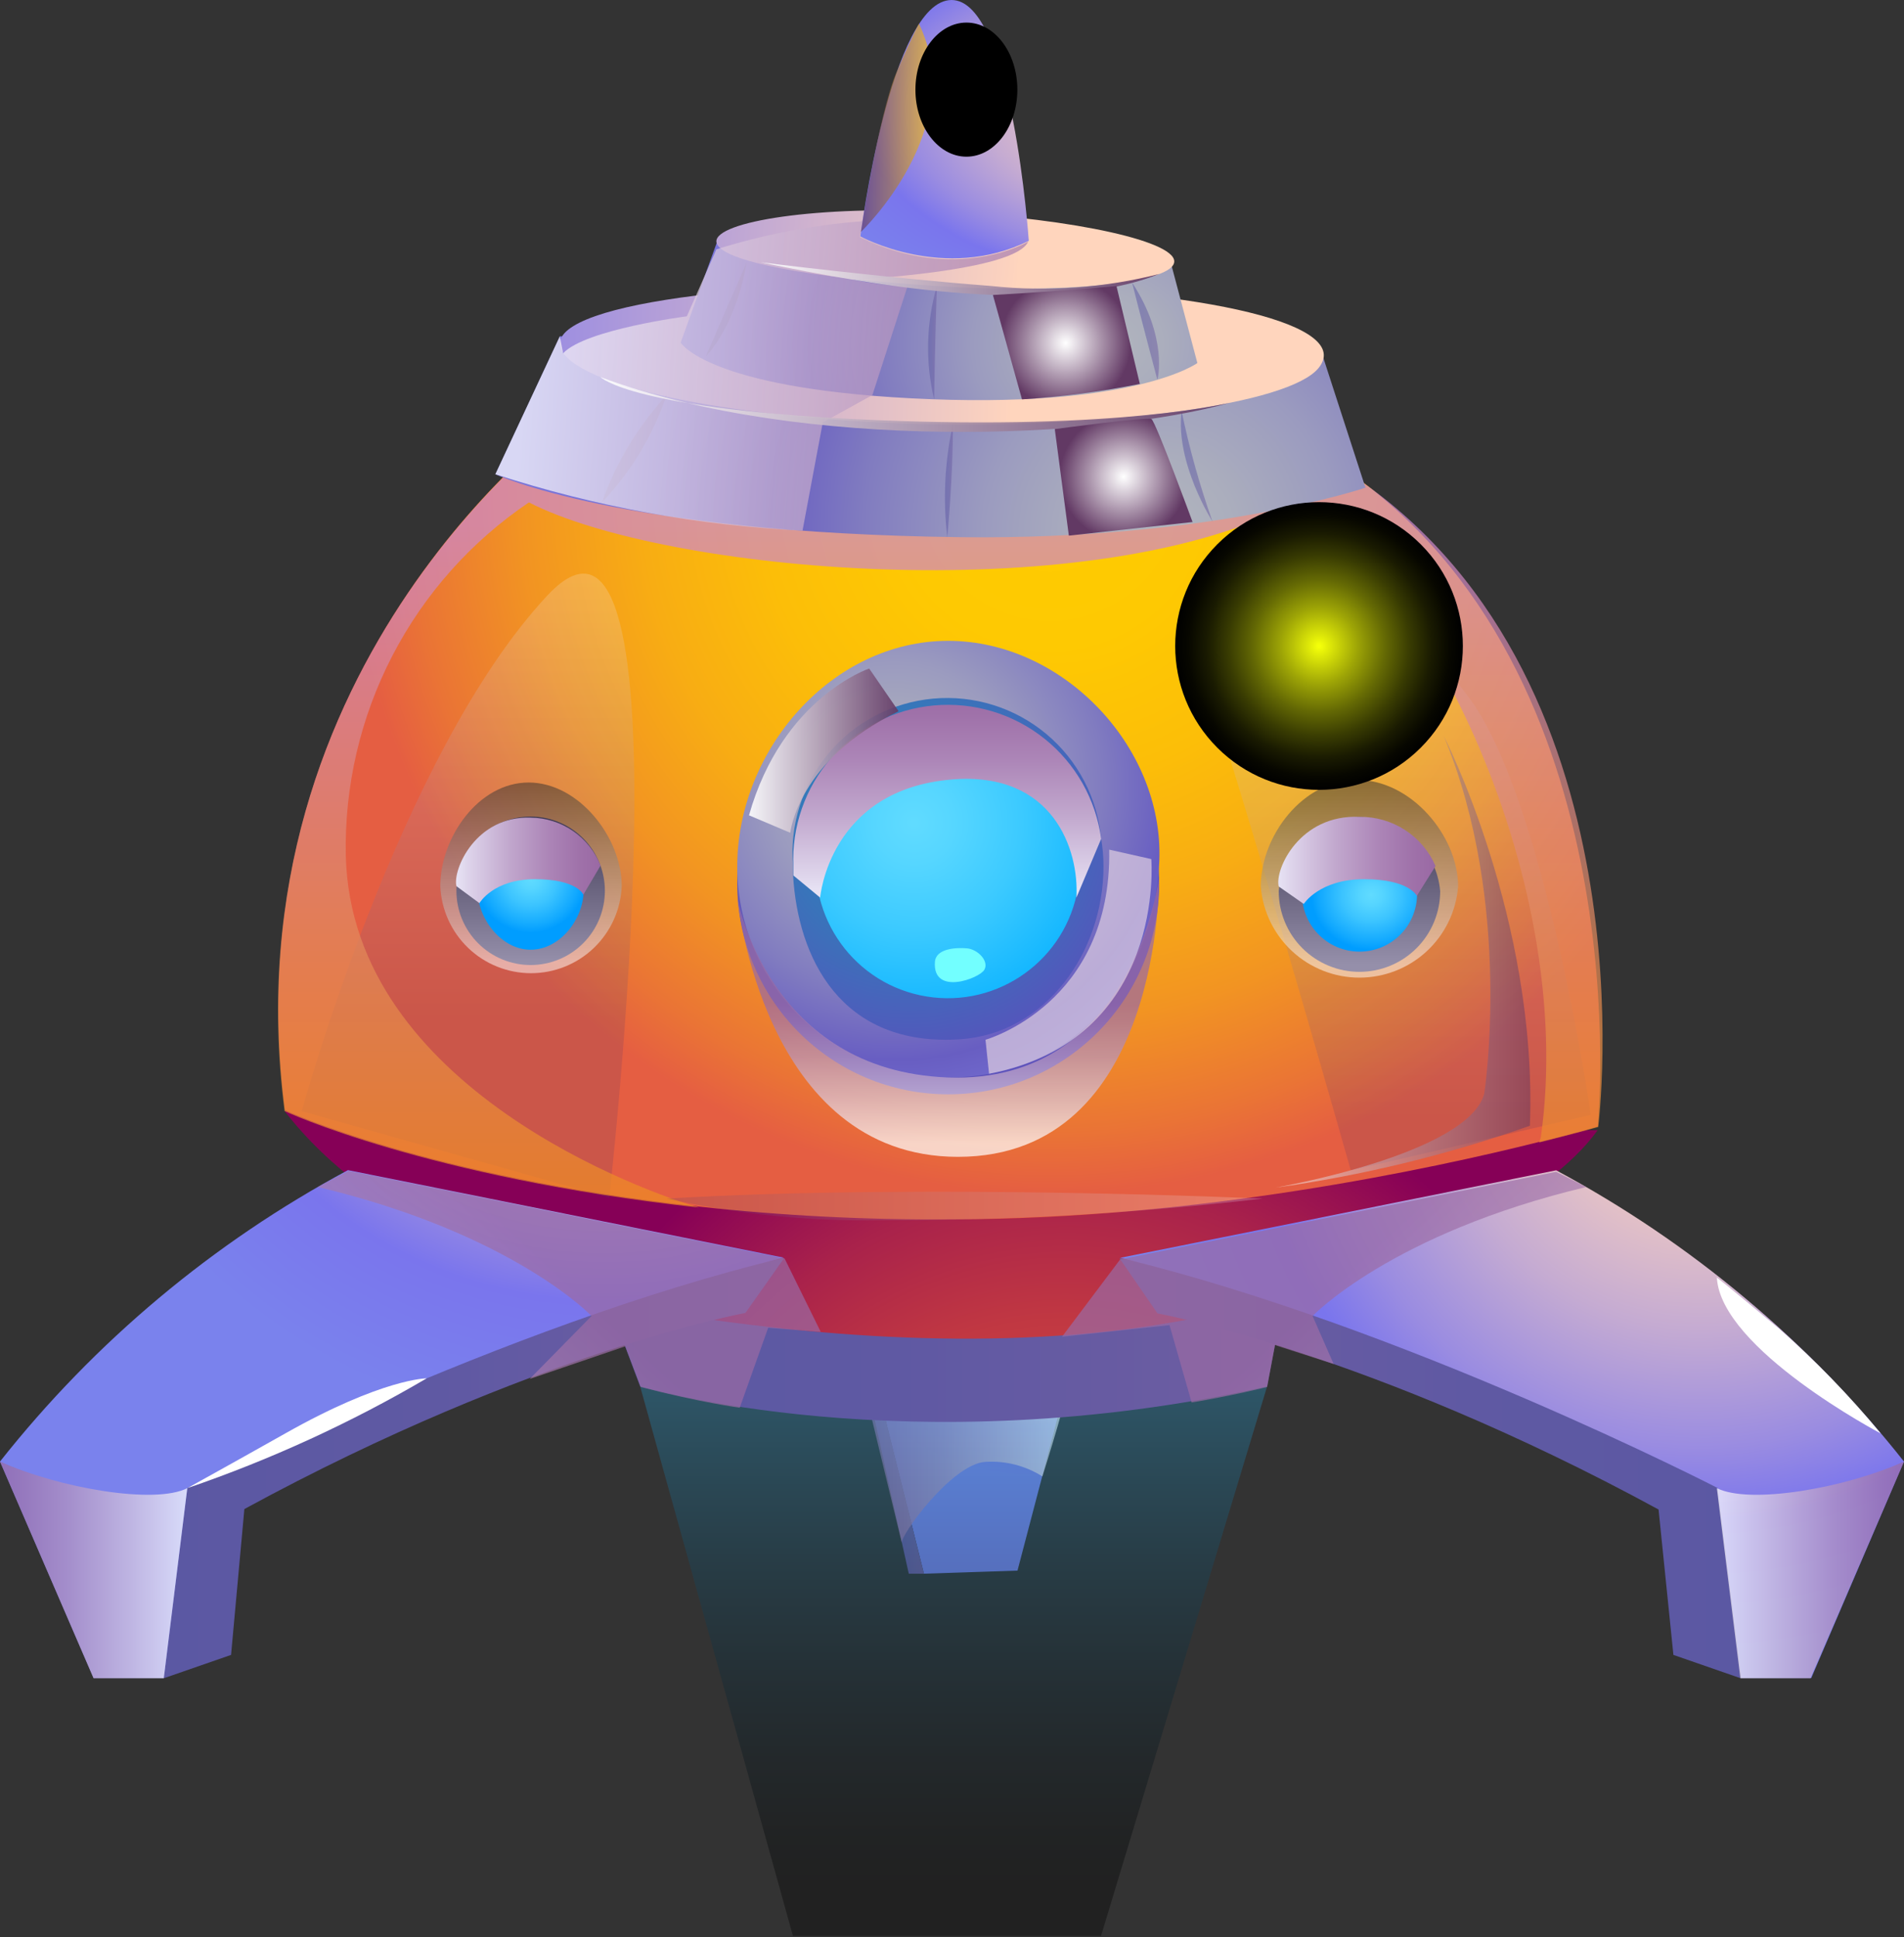 <svg width="697" height="709" viewBox="0 0 697 709" fill="none" xmlns="http://www.w3.org/2000/svg">
<rect x="0" y="0" width="697" height="709" fill="#333333" stroke="none"/>
<path fill-rule="evenodd" clip-rule="evenodd" d="M338.223 576.011L372.476 574.879L390.933 504.505H320.39L338.223 576.011Z" fill="url(#paint0_radial_296_35671)"/>
<path fill-rule="evenodd" clip-rule="evenodd" d="M332.676 576.011H338.224L320.391 504.505H316.824L332.676 576.011Z" fill="url(#paint1_linear_296_35671)"/>
<path style="mix-blend-mode:multiply" opacity="0.71" fill-rule="evenodd" clip-rule="evenodd" d="M330.128 564.689C329.562 562.028 348.415 535.871 360.701 535.078C368.052 534.609 375.362 536.472 381.592 540.4C381.592 540.4 393.368 503.26 390.934 504.619C388.499 505.978 316.824 509.715 316.824 509.715L330.128 564.689Z" fill="url(#paint2_linear_296_35671)"/>
<path style="mix-blend-mode:screen" opacity="0.35" fill-rule="evenodd" clip-rule="evenodd" d="M234.335 507.45L290.272 708.607H403.051L463.857 507.45H234.335Z" fill="url(#paint3_linear_296_35671)"/>
<path fill-rule="evenodd" clip-rule="evenodd" d="M217.974 463.969L234.336 507.45C234.336 507.45 332.734 536.721 463.857 507.45L470.255 473.481L217.974 463.969Z" fill="url(#paint4_linear_296_35671)"/>
<path style="mix-blend-mode:multiply" opacity="0.71" fill-rule="evenodd" clip-rule="evenodd" d="M230.651 479.764C304.591 461.986 461.871 461.307 463.229 476.254L469.967 442.737C469.967 442.737 215.194 442.057 216.667 442.737C218.139 443.416 230.651 479.764 230.651 479.764Z" fill="url(#paint5_linear_296_35671)"/>
<path fill-rule="evenodd" clip-rule="evenodd" d="M104.175 406.674C135.824 447.72 197.875 474.613 263.266 483.445C328.658 492.277 397.729 493.919 460.29 477.274C517.868 461.988 565.936 439.907 584.845 413.694L104.175 406.674Z" fill="url(#paint6_radial_296_35671)"/>
<path fill-rule="evenodd" clip-rule="evenodd" d="M584.898 412.336C584.898 412.336 577.085 414.714 563.327 417.997C524.489 427.735 438.319 446.305 348.186 446.305C317.417 446.553 286.66 445.003 256.072 441.663C156.088 430.623 104.341 406.335 104.341 406.335C83.053 241.072 210.383 151.562 210.383 151.562L458.191 158.583L476.761 159.149C482.027 163.055 486.443 167.811 491.764 171.378C601.543 246.111 584.898 412.336 584.898 412.336Z" fill="url(#paint7_radial_296_35671)"/>
<path style="mix-blend-mode:screen" opacity="0.2" fill-rule="evenodd" clip-rule="evenodd" d="M537.459 254.942C466.576 161.016 425.19 198.892 444.27 258.565C463.349 318.239 494.488 428.414 494.488 428.414L582.356 408.088C582.356 408.088 565.711 292.365 537.459 254.942Z" fill="url(#paint8_linear_296_35671)"/>
<path style="mix-blend-mode:screen" opacity="0.2" fill-rule="evenodd" clip-rule="evenodd" d="M110.456 406.73L223.009 438.435C223.009 438.435 254.77 159.714 200.362 217.972C145.954 276.23 110.456 406.73 110.456 406.73Z" fill="url(#paint9_linear_296_35671)"/>
<path style="mix-blend-mode:multiply" opacity="0.71" fill-rule="evenodd" clip-rule="evenodd" d="M491.594 171.715C485.932 168.318 481.856 163.393 476.591 159.486L210.212 151.9C210.212 151.9 82.883 241.409 104.17 406.672C104.17 406.672 155.917 430.96 255.901 442C237.218 436.622 128.685 398.406 126.59 313.312C126.049 287.854 131.901 262.667 143.612 240.056C155.323 217.446 172.518 198.134 193.624 183.888C243.729 209.591 395.46 222.953 471.042 185.529C516.731 200.476 577.877 318.747 564.062 416.183L563.496 418.165C577.254 414.711 585.067 412.503 585.067 412.503C585.067 412.503 606.525 244.693 491.594 171.715Z" fill="url(#paint10_linear_296_35671)"/>
<path fill-rule="evenodd" clip-rule="evenodd" d="M204.948 123.085L181.339 173.586C181.339 173.586 226.632 195.1 351.81 196.629C443.075 197.705 499.861 178.512 499.861 178.512L483.838 129.143L204.948 123.085Z" fill="url(#paint11_radial_296_35671)"/>
<path fill-rule="evenodd" clip-rule="evenodd" d="M482.651 134.747C471.724 148.052 406.956 156.374 342.583 155.299C277.305 154.166 216.499 143.353 206.252 129.312C194.136 112.667 268.246 102.136 356.85 104.174C443.756 106.099 495.56 119.121 482.651 134.747Z" fill="url(#paint12_linear_296_35671)"/>
<path fill-rule="evenodd" clip-rule="evenodd" d="M249.167 125.406C249.167 125.406 258.791 141.881 333.411 145.788C415.052 150.034 438.321 132.879 438.321 132.879L428.696 96.532L263.207 86.567L249.167 125.406Z" fill="url(#paint13_radial_296_35671)"/>
<path fill-rule="evenodd" clip-rule="evenodd" d="M429.773 96.304C427.679 103.778 388.5 107.628 343.094 104.683C298.707 101.966 262.586 95.738 262.246 88.435C261.907 81.131 299.217 75.017 346.038 77.564C393.992 80.112 431.925 88.661 429.773 96.304Z" fill="url(#paint14_linear_296_35671)"/>
<path fill-rule="evenodd" clip-rule="evenodd" d="M314.953 86.509C314.953 86.509 345.752 103.494 376.608 88.151C376.608 88.151 370.607 -0.113 348.3 0C325.993 0.113 314.953 86.509 314.953 86.509Z" fill="url(#paint15_radial_296_35671)"/>
<path fill-rule="evenodd" clip-rule="evenodd" d="M527.209 326.166C527.209 334.004 524.096 341.521 518.553 347.063C513.011 352.606 505.494 355.719 497.656 355.719C489.818 355.719 482.301 352.606 476.758 347.063C471.216 341.521 468.102 334.004 468.102 326.166C468.75 318.774 472.144 311.894 477.615 306.881C483.085 301.869 490.236 299.089 497.656 299.089C505.076 299.089 512.226 301.869 517.697 306.881C523.168 311.894 526.562 318.774 527.209 326.166Z" fill="#2B1F54"/>
<path style="mix-blend-mode:screen" opacity="0.5" fill-rule="evenodd" clip-rule="evenodd" d="M533.776 324.467C533.056 333.553 528.938 342.034 522.244 348.219C515.549 354.404 506.769 357.839 497.655 357.839C488.54 357.839 479.761 354.404 473.066 348.219C466.371 342.034 462.254 333.553 461.534 324.467C461.534 306.123 476.763 285.458 496.749 285.458C516.734 285.458 533.776 306.123 533.776 324.467Z" fill="url(#paint16_linear_296_35671)"/>
<path fill-rule="evenodd" clip-rule="evenodd" d="M518.717 326.165C518.865 329.019 518.431 331.873 517.441 334.554C516.451 337.235 514.926 339.686 512.958 341.758C510.99 343.831 508.621 345.481 505.996 346.609C503.37 347.736 500.542 348.318 497.684 348.318C494.827 348.318 491.999 347.736 489.373 346.609C486.747 345.481 484.378 343.831 482.411 341.758C480.443 339.686 478.918 337.235 477.928 334.554C476.937 331.873 476.503 329.019 476.651 326.165C477.124 320.913 479.544 316.028 483.436 312.47C487.329 308.912 492.411 306.939 497.684 306.939C502.958 306.939 508.04 308.912 511.932 312.47C515.824 316.028 518.245 320.913 518.717 326.165Z" fill="url(#paint17_radial_296_35671)"/>
<path style="mix-blend-mode:multiply" fill-rule="evenodd" clip-rule="evenodd" d="M468.1 324.467L477.272 330.865C477.272 330.865 482.933 321.806 499.409 321.806C515.884 321.806 518.658 327.921 518.658 327.921L525.509 316.994C523.162 311.578 519.264 306.978 514.307 303.774C509.35 300.57 503.555 298.906 497.654 298.99C475.8 298.027 466.571 318.183 468.1 324.467Z" fill="url(#paint18_linear_296_35671)"/>
<path fill-rule="evenodd" clip-rule="evenodd" d="M221.428 326.052C221.428 333.259 218.565 340.171 213.468 345.268C208.372 350.364 201.46 353.227 194.252 353.227C187.045 353.227 180.133 350.364 175.036 345.268C169.94 340.171 167.077 333.259 167.077 326.052C167.077 318.844 169.94 311.932 175.036 306.836C180.133 301.739 187.045 298.876 194.252 298.876C201.46 298.876 208.372 301.739 213.468 306.836C218.565 311.932 221.428 318.844 221.428 326.052Z" fill="#2B1F54"/>
<path style="mix-blend-mode:screen" opacity="0.5" fill-rule="evenodd" clip-rule="evenodd" d="M227.594 324.353C227.24 332.922 223.586 341.023 217.398 346.961C211.209 352.899 202.965 356.215 194.388 356.215C185.812 356.215 177.567 352.899 171.378 346.961C165.19 341.023 161.537 332.922 161.183 324.353C161.183 306.519 175.167 286.42 193.511 286.42C211.854 286.42 227.594 306.519 227.594 324.353Z" fill="url(#paint19_linear_296_35671)"/>
<path fill-rule="evenodd" clip-rule="evenodd" d="M213.614 326.051C213.614 336.469 204.951 347.622 194.251 347.622C183.55 347.622 174.888 336.299 174.888 326.051C174.888 320.916 176.928 315.991 180.559 312.36C184.191 308.729 189.115 306.689 194.251 306.689C199.386 306.689 204.311 308.729 207.942 312.36C211.574 315.991 213.614 320.916 213.614 326.051Z" fill="url(#paint20_radial_296_35671)"/>
<path style="mix-blend-mode:multiply" fill-rule="evenodd" clip-rule="evenodd" d="M167.075 324.354L175.511 330.581C175.511 330.581 180.494 321.806 195.893 321.806C211.293 321.806 213.557 327.468 213.557 327.468L219.842 316.824C217.804 311.686 214.282 307.272 209.723 304.145C205.165 301.019 199.778 299.323 194.251 299.273C174.152 298.593 165.66 318.239 167.075 324.354Z" fill="url(#paint21_linear_296_35671)"/>
<path d="M347.11 400.558C389.759 400.558 424.334 365.984 424.334 323.334C424.334 280.684 389.759 246.11 347.11 246.11C304.46 246.11 269.885 280.684 269.885 323.334C269.885 365.984 304.46 400.558 347.11 400.558Z" fill="url(#paint22_radial_296_35671)"/>
<path fill-rule="evenodd" clip-rule="evenodd" d="M424.277 317.164C421.107 363.08 389.742 394.388 347.11 394.388C326.628 394.388 306.986 386.252 292.504 371.77C278.022 357.287 269.885 337.645 269.885 317.164C269.885 274.532 304.478 234.561 347.11 234.561C389.742 234.561 427.278 274.645 424.277 317.164Z" fill="url(#paint23_radial_296_35671)"/>
<path fill-rule="evenodd" clip-rule="evenodd" d="M403.956 317.164C403.956 348.529 382.838 378.309 351.473 380.404C307.595 383.291 292.083 350.34 290.327 320.447C290.327 319.371 290.327 318.296 290.327 317.164C288.984 302.208 293.636 287.331 303.261 275.806C312.885 264.281 326.694 257.051 341.65 255.707C356.605 254.363 371.482 259.015 383.008 268.64C394.533 278.265 401.763 292.074 403.107 307.029C403.677 310.377 403.962 313.767 403.956 317.164Z" fill="url(#paint24_radial_296_35671)"/>
<path d="M394.631 324.833C398.913 298.507 381.044 273.694 354.718 269.411C328.393 265.129 303.58 282.998 299.297 309.324C295.014 335.65 312.884 360.462 339.209 364.745C365.535 369.028 390.348 351.159 394.631 324.833Z" fill="url(#paint25_radial_296_35671)"/>
<path style="mix-blend-mode:multiply" fill-rule="evenodd" clip-rule="evenodd" d="M394.047 328.543C395.066 310.992 385.498 282.401 348.754 285.288C303.462 288.855 300.234 328.543 300.234 328.543L290.44 320.447C290.44 319.371 290.44 318.295 290.44 317.163C289.778 302.597 294.762 288.337 304.354 277.355C313.945 266.372 327.403 259.513 341.926 258.207C356.448 256.901 370.914 261.248 382.311 270.342C393.708 279.437 401.157 292.578 403.106 307.029L394.047 328.543Z" fill="url(#paint26_linear_296_35671)"/>
<path style="mix-blend-mode:multiply" opacity="0.71" fill-rule="evenodd" clip-rule="evenodd" d="M269.885 328.543C269.885 328.543 281.209 392.066 347.11 394.387C415.049 396.709 424.277 321.183 424.277 321.183C424.277 321.183 425.863 423.431 350.676 423.431C279.114 423.431 269.885 328.543 269.885 328.543Z" fill="url(#paint27_linear_296_35671)"/>
<path fill-rule="evenodd" clip-rule="evenodd" d="M342.245 352.095C341.339 364.607 358.607 358.153 360.363 354.926C362.118 351.699 357.871 347.453 353.965 347.113C350.058 346.773 342.585 347.113 342.245 352.095Z" fill="#72FFFF"/>
<path style="mix-blend-mode:screen" opacity="0.91" fill-rule="evenodd" clip-rule="evenodd" d="M318.181 244.695C318.181 244.695 286.362 255.339 274.19 298.423L289.307 304.821C289.307 304.821 291.911 278.325 328.938 260.321L318.181 244.695Z" fill="url(#paint28_linear_296_35671)"/>
<g style="mix-blend-mode:multiply" opacity="0.71">
<path fill-rule="evenodd" clip-rule="evenodd" d="M406.053 310.992L421.452 314.445C421.452 314.445 427.114 380.573 362.062 393.028L360.76 380.573C360.76 380.573 407.015 367.608 406.053 310.992Z" fill="#DDCCE0"/>
</g>
<path style="mix-blend-mode:multiply" opacity="0.5" fill-rule="evenodd" clip-rule="evenodd" d="M244.014 144.654C233.565 156.006 225.515 169.351 220.349 183.889C230.998 172.688 239.074 159.298 244.014 144.654Z" fill="url(#paint29_linear_296_35671)"/>
<path style="mix-blend-mode:multiply" opacity="0.5" fill-rule="evenodd" clip-rule="evenodd" d="M348.811 155.354C345.838 168.902 345.15 182.852 346.773 196.627C346.773 196.627 348.981 173.584 348.811 155.354Z" fill="url(#paint30_linear_296_35671)"/>
<path style="mix-blend-mode:multiply" opacity="0.5" fill-rule="evenodd" clip-rule="evenodd" d="M432.548 150.486C435.399 164.203 439.182 177.708 443.871 190.91C443.871 190.91 430.17 169.453 432.548 150.486Z" fill="url(#paint31_linear_296_35671)"/>
<path style="mix-blend-mode:multiply" opacity="0.5" fill-rule="evenodd" clip-rule="evenodd" d="M273.344 96.021L258.397 130.387C258.397 130.387 269.097 120.196 273.344 96.021Z" fill="url(#paint32_linear_296_35671)"/>
<path style="mix-blend-mode:multiply" opacity="0.5" fill-rule="evenodd" clip-rule="evenodd" d="M342.981 104.682C339.041 118.192 338.689 132.495 341.962 146.182C341.962 146.182 342.302 123.083 342.981 104.682Z" fill="url(#paint33_linear_296_35671)"/>
<path style="mix-blend-mode:multiply" opacity="0.5" fill-rule="evenodd" clip-rule="evenodd" d="M414.431 103.436C414.431 103.436 416.809 113.174 423.659 138.934C423.829 138.934 427.622 123.591 414.431 103.436Z" fill="url(#paint34_linear_296_35671)"/>
<path style="mix-blend-mode:screen" opacity="0.5" fill-rule="evenodd" clip-rule="evenodd" d="M528.512 269.38C528.512 269.38 562.934 336.356 560.047 412.052C529.864 422.719 498.68 430.307 466.97 434.698C466.97 434.698 537.457 422.526 543.345 400.276C543.345 400.106 554.102 330.921 528.512 269.38Z" fill="url(#paint35_linear_296_35671)"/>
<path fill-rule="evenodd" clip-rule="evenodd" d="M84.585 605.736L59.958 614.285L61.599 528.511C215.255 472.971 286.988 460.572 286.988 460.572L272.89 480.558C272.89 480.558 195.213 494.768 89.454 552.347L84.585 605.736Z" fill="url(#paint36_linear_296_35671)"/>
<path fill-rule="evenodd" clip-rule="evenodd" d="M0 534.965L34.253 614.227H59.956L68.562 544.646C68.562 544.646 183.266 485.256 286.987 460.345L127.386 428.3C78.066 454.754 34.708 491.06 0 534.965Z" fill="url(#paint37_radial_296_35671)"/>
<path style="mix-blend-mode:multiply" opacity="0.71" fill-rule="evenodd" clip-rule="evenodd" d="M0 534.965C21.627 544.703 56.616 550.761 68.562 544.703L59.956 614.284H34.253L0 534.965Z" fill="url(#paint38_linear_296_35671)"/>
<path fill-rule="evenodd" clip-rule="evenodd" d="M156.202 504.505C128.408 520.804 99.046 534.271 68.561 544.703C68.561 544.703 83.338 536.55 104.455 524.66C140.123 504.505 156.202 504.505 156.202 504.505Z" fill="white"/>
<path style="mix-blend-mode:multiply" opacity="0.71" fill-rule="evenodd" clip-rule="evenodd" d="M116.344 434.471C187.737 451.456 216.554 481.689 216.554 481.689L193.908 504.732L228.896 492.786L234.558 507.676C256.299 513.337 270.792 515.262 270.792 515.262L281.21 485.992L300.459 487.52L287.211 460.628L127.611 428.583L116.344 434.471Z" fill="url(#paint39_linear_296_35671)"/>
<path fill-rule="evenodd" clip-rule="evenodd" d="M612.587 605.736L637.215 614.285L635.233 528.511C481.521 472.971 409.845 460.572 409.845 460.572L423.716 480.727C423.716 480.727 501.393 494.938 607.151 552.517L612.587 605.736Z" fill="url(#paint40_linear_296_35671)"/>
<path fill-rule="evenodd" clip-rule="evenodd" d="M696.998 534.965L663.028 614.228H637.381L628.776 544.647C628.776 544.647 513.788 485.426 410.068 460.402L569.668 428.357C618.971 454.789 662.311 491.077 696.998 534.965Z" fill="url(#paint41_radial_296_35671)"/>
<path style="mix-blend-mode:multiply" opacity="0.71" fill-rule="evenodd" clip-rule="evenodd" d="M696.998 534.965C675.428 544.703 640.666 550.761 628.493 544.703L637.099 614.284H662.746L696.998 534.965Z" fill="url(#paint42_linear_296_35671)"/>
<path fill-rule="evenodd" clip-rule="evenodd" d="M628.493 467.592C629.852 493.805 688.45 524.661 688.45 524.661C677.051 510.842 664.555 497.968 651.083 486.162C632.456 470.649 628.493 467.592 628.493 467.592Z" fill="white"/>
<path style="mix-blend-mode:multiply" opacity="0.71" fill-rule="evenodd" clip-rule="evenodd" d="M580.709 434.472C509.316 451.457 480.498 481.69 480.498 481.69L488.198 499.241L466.741 492.333L463.853 507.676C463.853 507.676 450.605 510.96 436.225 513.338L428.128 485.03L388.78 489.276L410.068 460.968L569.669 428.923L580.709 434.472Z" fill="url(#paint43_linear_296_35671)"/>
<path fill-rule="evenodd" clip-rule="evenodd" d="M487.007 210.272C476.081 215.594 496.462 242.543 504.615 242.034C512.768 241.524 500.086 203.988 487.007 210.272Z" fill="white"/>
<path style="mix-blend-mode:multiply" opacity="0.71" fill-rule="evenodd" clip-rule="evenodd" d="M315.802 80.961C297.617 82.362 279.65 85.819 262.243 91.265L251.43 115.78C251.43 115.78 214.346 120.536 206.137 129.311L204.948 123.083L181.339 173.585C217.742 185.405 255.551 192.354 293.778 194.25L301.195 154.618L319.369 144.597L332.164 104.966C325.452 104.539 318.776 103.669 312.178 102.362C312.178 102.362 371.625 99.474 376.381 88.434C376.381 88.434 350.224 103.947 314.726 86.792L315.802 80.961Z" fill="url(#paint44_linear_296_35671)"/>
<path style="mix-blend-mode:screen" opacity="0.91" fill-rule="evenodd" clip-rule="evenodd" d="M219.838 138.03C294.062 165.659 403.104 160.677 450.379 147.372C450.379 147.372 410.125 157.563 320.558 153.77C230.992 149.976 219.838 138.03 219.838 138.03Z" fill="url(#paint45_linear_296_35671)"/>
<path style="mix-blend-mode:screen" opacity="0.91" fill-rule="evenodd" clip-rule="evenodd" d="M278.553 96.021C321.638 105.023 385.104 115.836 424.396 100.267C404.305 105.373 383.468 106.869 362.854 104.683C323.846 101.682 278.553 96.021 278.553 96.021Z" fill="url(#paint46_linear_296_35671)"/>
<path style="mix-blend-mode:screen" opacity="0.2" fill-rule="evenodd" clip-rule="evenodd" d="M244.012 438.717C338.561 433.056 462.266 438.717 462.266 438.717C415.868 444.113 369.192 446.759 322.481 446.644C296.105 447.082 269.768 444.421 244.012 438.717Z" fill="url(#paint47_linear_296_35671)"/>
<path style="mix-blend-mode:screen" d="M520.09 273.682C540.653 253.12 540.653 219.782 520.09 199.22C499.528 178.657 466.19 178.657 445.628 199.219C425.066 219.782 425.065 253.12 445.628 273.682C466.19 294.244 499.528 294.244 520.09 273.682Z" fill="url(#paint48_radial_296_35671)"/>
<path fill-rule="evenodd" clip-rule="evenodd" d="M350.456 9.851C342.983 31.931 359.401 42.519 359.911 32.101C360.42 21.684 352.154 4.189 350.456 9.851Z" fill="white"/>
<path style="mix-blend-mode:screen" opacity="0.64" fill-rule="evenodd" clip-rule="evenodd" d="M336.41 8.662C354.811 47.104 315.123 84.923 315.123 84.923C315.123 84.923 321.804 41.273 328.201 26.439C334.599 11.606 336.41 8.662 336.41 8.662Z" fill="url(#paint49_linear_296_35671)"/>
<path style="mix-blend-mode:screen" fill-rule="evenodd" clip-rule="evenodd" d="M386.124 157.052L391.275 196.061L436.568 191.078C436.568 191.078 423.037 154.221 421.509 153.372C419.98 152.523 386.124 157.052 386.124 157.052Z" fill="url(#paint50_radial_296_35671)"/>
<path style="mix-blend-mode:screen" fill-rule="evenodd" clip-rule="evenodd" d="M363.475 107.966L374.119 146.182C388.61 145.261 403.023 143.37 417.26 140.52L408.711 104.682C408.711 104.682 390.085 106.494 363.475 107.966Z" fill="url(#paint51_radial_296_35671)"/>
<path style="mix-blend-mode:screen" fill-rule="evenodd" clip-rule="evenodd" d="M372.419 32.837C372.419 46.368 364.096 57.352 353.792 57.352C343.488 57.352 335.109 46.368 335.109 32.837C335.109 19.306 343.488 8.266 353.792 8.266C364.096 8.266 372.419 19.249 372.419 32.837Z" fill="url(#paint52_radial_296_35671)"/>
<defs>
<radialGradient id="paint0_radial_296_35671" cx="0" cy="0" r="1" gradientUnits="userSpaceOnUse" gradientTransform="translate(376.823 459.722) scale(82.999 82.999)">
<stop stop-color="#FFD5BD"/>
<stop offset="0.1" stop-color="#F8D0BF"/>
<stop offset="0.25" stop-color="#E5C2C6"/>
<stop offset="0.43" stop-color="#C5ABD2"/>
<stop offset="0.63" stop-color="#9A8CE1"/>
<stop offset="0.75" stop-color="#7A75ED"/>
<stop offset="0.97" stop-color="#7A82ED"/>
</radialGradient>
<linearGradient id="paint1_linear_296_35671" x1="313.153" y1="540.286" x2="339.408" y2="542.124" gradientUnits="userSpaceOnUse">
<stop stop-color="#5B58A3"/>
<stop offset="0.44" stop-color="#5F59A3"/>
<stop offset="0.85" stop-color="#6A5CA2"/>
<stop offset="0.99" stop-color="#705EA2"/>
</linearGradient>
<linearGradient id="paint2_linear_296_35671" x1="316.824" y1="534.512" x2="391.274" y2="534.512" gradientUnits="userSpaceOnUse">
<stop stop-color="#9A69A4"/>
<stop offset="0.13" stop-color="#A275AB"/>
<stop offset="0.38" stop-color="#B795BF"/>
<stop offset="0.69" stop-color="#DAC8DD"/>
<stop offset="1" stop-color="white"/>
</linearGradient>
<linearGradient id="paint3_linear_296_35671" x1="349.096" y1="495.618" x2="349.096" y2="692.075" gradientUnits="userSpaceOnUse">
<stop offset="0.01" stop-color="#27A2D9"/>
<stop offset="0.19" stop-color="#1D79A2"/>
<stop offset="0.39" stop-color="#134E69"/>
<stop offset="0.59" stop-color="#0B2C3C"/>
<stop offset="0.76" stop-color="#05141B"/>
<stop offset="0.9" stop-color="#010507"/>
<stop offset="1"/>
</linearGradient>
<linearGradient id="paint4_linear_296_35671" x1="217.974" y1="492.22" x2="470.255" y2="492.22" gradientUnits="userSpaceOnUse">
<stop stop-color="#5B58A3"/>
<stop offset="0.44" stop-color="#5F59A3"/>
<stop offset="0.85" stop-color="#6A5CA2"/>
<stop offset="0.99" stop-color="#705EA2"/>
</linearGradient>
<linearGradient id="paint5_linear_296_35671" x1="327.521" y1="472.8" x2="59.84" y2="759.843" gradientUnits="userSpaceOnUse">
<stop stop-color="#9A69A4"/>
<stop offset="0.13" stop-color="#A275AB"/>
<stop offset="0.38" stop-color="#B795BF"/>
<stop offset="0.69" stop-color="#DAC8DD"/>
<stop offset="1" stop-color="white"/>
</linearGradient>
<radialGradient id="paint6_radial_296_35671" cx="0" cy="0" r="1" gradientUnits="userSpaceOnUse" gradientTransform="translate(390.369 665.66) scale(229.691 284.817)">
<stop offset="0.01" stop-color="#DE5438"/>
<stop offset="0.26" stop-color="#DB5139"/>
<stop offset="0.46" stop-color="#D1483D"/>
<stop offset="0.64" stop-color="#C13842"/>
<stop offset="0.81" stop-color="#A9224B"/>
<stop offset="0.97" stop-color="#8C0555"/>
<stop offset="1" stop-color="#860057"/>
</radialGradient>
<radialGradient id="paint7_radial_296_35671" cx="0" cy="0" r="1" gradientUnits="userSpaceOnUse" gradientTransform="translate(384.364 179.644) scale(257.377 257.376)">
<stop offset="0.01" stop-color="#FFCC00"/>
<stop offset="0.22" stop-color="#FEC902"/>
<stop offset="0.41" stop-color="#FCBE08"/>
<stop offset="0.58" stop-color="#F8AD13"/>
<stop offset="0.75" stop-color="#F29422"/>
<stop offset="0.91" stop-color="#EA7435"/>
<stop offset="1" stop-color="#E55E42"/>
</radialGradient>
<linearGradient id="paint8_linear_296_35671" x1="510.963" y1="408.428" x2="510.963" y2="220.802" gradientUnits="userSpaceOnUse">
<stop stop-color="#623964"/>
<stop offset="1" stop-color="white"/>
</linearGradient>
<linearGradient id="paint9_linear_296_35671" x1="171.318" y1="372.194" x2="171.318" y2="199.855" gradientUnits="userSpaceOnUse">
<stop stop-color="#623964"/>
<stop offset="1" stop-color="white"/>
</linearGradient>
<linearGradient id="paint10_linear_296_35671" x1="344.166" y1="192.21" x2="344.166" y2="452.587" gradientUnits="userSpaceOnUse">
<stop stop-color="#CC87CF"/>
<stop offset="0.23" stop-color="#D5889F"/>
<stop offset="0.6" stop-color="#E38A59"/>
<stop offset="0.87" stop-color="#EC8C2E"/>
<stop offset="1" stop-color="#EF8C1D"/>
</linearGradient>
<radialGradient id="paint11_radial_296_35671" cx="0" cy="0" r="1" gradientUnits="userSpaceOnUse" gradientTransform="translate(424.278 195.327) scale(189.777 189.777)">
<stop stop-color="#B1B5BD"/>
<stop offset="0.14" stop-color="#ABAEBD"/>
<stop offset="0.34" stop-color="#9B9BBF"/>
<stop offset="0.57" stop-color="#817CC0"/>
<stop offset="0.75" stop-color="#685EC2"/>
<stop offset="0.97" stop-color="#7A75D8"/>
</radialGradient>
<linearGradient id="paint12_linear_296_35671" x1="81.841" y1="107.896" x2="371.414" y2="115.722" gradientUnits="userSpaceOnUse">
<stop offset="0.03" stop-color="#7A82ED"/>
<stop offset="0.21" stop-color="#7A75ED"/>
<stop offset="0.99" stop-color="#FDD3BE"/>
<stop offset="1" stop-color="#FFD5BD"/>
</linearGradient>
<radialGradient id="paint13_radial_296_35671" cx="0" cy="0" r="1" gradientUnits="userSpaceOnUse" gradientTransform="translate(404.974 125.863) scale(144.767 127.395)">
<stop stop-color="#B1B5BD"/>
<stop offset="0.14" stop-color="#ABAEBD"/>
<stop offset="0.34" stop-color="#9B9BBF"/>
<stop offset="0.57" stop-color="#817CC0"/>
<stop offset="0.75" stop-color="#685EC2"/>
<stop offset="0.97" stop-color="#7A75D8"/>
</radialGradient>
<linearGradient id="paint14_linear_296_35671" x1="99.729" y1="88.423" x2="371.896" y2="112.35" gradientUnits="userSpaceOnUse">
<stop offset="0.03" stop-color="#7A82ED"/>
<stop offset="0.21" stop-color="#7A75ED"/>
<stop offset="0.99" stop-color="#FDD3BE"/>
<stop offset="1" stop-color="#FFD5BD"/>
</linearGradient>
<radialGradient id="paint15_radial_296_35671" cx="0" cy="0" r="1" gradientUnits="userSpaceOnUse" gradientTransform="translate(422.523 43.611) rotate(3.234) scale(144.232 81.503)">
<stop stop-color="#FFD5BD"/>
<stop offset="0.1" stop-color="#F8D0BF"/>
<stop offset="0.25" stop-color="#E5C2C6"/>
<stop offset="0.43" stop-color="#C5ABD2"/>
<stop offset="0.63" stop-color="#9A8CE1"/>
<stop offset="0.75" stop-color="#7A75ED"/>
<stop offset="0.97" stop-color="#7A82ED"/>
</radialGradient>
<linearGradient id="paint16_linear_296_35671" x1="497.655" y1="352.548" x2="497.655" y2="271.248" gradientUnits="userSpaceOnUse">
<stop stop-color="white"/>
<stop offset="1"/>
</linearGradient>
<radialGradient id="paint17_radial_296_35671" cx="0" cy="0" r="1" gradientUnits="userSpaceOnUse" gradientTransform="translate(501.938 327.581) scale(21.908 20.099)">
<stop offset="0.01" stop-color="#60DBFF"/>
<stop offset="0.18" stop-color="#56D5FF"/>
<stop offset="0.48" stop-color="#3CC4FF"/>
<stop offset="0.86" stop-color="#12A9FF"/>
<stop offset="1" stop-color="#009DFF"/>
</radialGradient>
<linearGradient id="paint18_linear_296_35671" x1="467.93" y1="314.899" x2="525.509" y2="314.899" gradientUnits="userSpaceOnUse">
<stop stop-color="#E7E3F4"/>
<stop offset="0.07" stop-color="#DFD6EC"/>
<stop offset="0.37" stop-color="#C1A7CD"/>
<stop offset="0.64" stop-color="#AC85B7"/>
<stop offset="0.86" stop-color="#9F71A9"/>
<stop offset="1" stop-color="#9A69A4"/>
</linearGradient>
<linearGradient id="paint19_linear_296_35671" x1="194.247" y1="351.755" x2="194.247" y2="272.606" gradientUnits="userSpaceOnUse">
<stop stop-color="white"/>
<stop offset="1"/>
</linearGradient>
<radialGradient id="paint20_radial_296_35671" cx="0" cy="0" r="1" gradientUnits="userSpaceOnUse" gradientTransform="translate(194.251 321.894) scale(20.099 19.496)">
<stop offset="0.01" stop-color="#60DBFF"/>
<stop offset="0.18" stop-color="#56D5FF"/>
<stop offset="0.48" stop-color="#3CC4FF"/>
<stop offset="0.86" stop-color="#12A9FF"/>
<stop offset="1" stop-color="#009DFF"/>
</radialGradient>
<linearGradient id="paint21_linear_296_35671" x1="166.962" y1="315.069" x2="219.842" y2="315.069" gradientUnits="userSpaceOnUse">
<stop stop-color="#E7E3F4"/>
<stop offset="0.07" stop-color="#DFD6EC"/>
<stop offset="0.37" stop-color="#C1A7CD"/>
<stop offset="0.64" stop-color="#AC85B7"/>
<stop offset="0.86" stop-color="#9F71A9"/>
<stop offset="1" stop-color="#9A69A4"/>
</linearGradient>
<radialGradient id="paint22_radial_296_35671" cx="0" cy="0" r="1" gradientUnits="userSpaceOnUse" gradientTransform="translate(327.407 297.63) scale(131.066 131.066)">
<stop offset="0.03" stop-color="#6A64B8"/>
<stop offset="0.94" stop-color="#5A4FBC"/>
</radialGradient>
<radialGradient id="paint23_radial_296_35671" cx="0" cy="0" r="1" gradientUnits="userSpaceOnUse" gradientTransform="translate(327.464 287.893) scale(133.614 133.614)">
<stop stop-color="#B1B5BD"/>
<stop offset="0.14" stop-color="#ABAEBD"/>
<stop offset="0.34" stop-color="#9B9BBF"/>
<stop offset="0.57" stop-color="#817CC0"/>
<stop offset="0.75" stop-color="#685EC2"/>
<stop offset="0.97" stop-color="#7A75D8"/>
</radialGradient>
<radialGradient id="paint24_radial_296_35671" cx="0" cy="0" r="1" gradientUnits="userSpaceOnUse" gradientTransform="translate(332.62 300.405) scale(99.474 99.474)">
<stop offset="0.03" stop-color="#1B95B8"/>
<stop offset="0.94" stop-color="#5A4FBC"/>
</radialGradient>
<radialGradient id="paint25_radial_296_35671" cx="0" cy="0" r="1" gradientUnits="userSpaceOnUse" gradientTransform="translate(334.595 301.129) scale(82.037)">
<stop offset="0.01" stop-color="#60DBFF"/>
<stop offset="0.18" stop-color="#56D6FF"/>
<stop offset="0.48" stop-color="#3CCAFF"/>
<stop offset="0.86" stop-color="#12B6FF"/>
<stop offset="1" stop-color="#00AEFF"/>
</radialGradient>
<linearGradient id="paint26_linear_296_35671" x1="346.659" y1="326.165" x2="346.659" y2="250.583" gradientUnits="userSpaceOnUse">
<stop stop-color="#E7E3F4"/>
<stop offset="0.07" stop-color="#DFD6EC"/>
<stop offset="0.37" stop-color="#C1A7CD"/>
<stop offset="0.64" stop-color="#AC85B7"/>
<stop offset="0.86" stop-color="#9F71A9"/>
<stop offset="1" stop-color="#9A69A4"/>
</linearGradient>
<linearGradient id="paint27_linear_296_35671" x1="347.11" y1="367.211" x2="347.11" y2="418.392" gradientUnits="userSpaceOnUse">
<stop stop-color="#9A69A4"/>
<stop offset="0.13" stop-color="#A275AB"/>
<stop offset="0.38" stop-color="#B795BF"/>
<stop offset="0.69" stop-color="#DAC8DD"/>
<stop offset="1" stop-color="white"/>
</linearGradient>
<linearGradient id="paint28_linear_296_35671" x1="273.963" y1="274.758" x2="328.881" y2="274.758" gradientUnits="userSpaceOnUse">
<stop stop-color="white"/>
<stop offset="1" stop-color="#623964"/>
</linearGradient>
<linearGradient id="paint29_linear_296_35671" x1="189.183" y1="145.232" x2="195.425" y2="150.725" gradientUnits="userSpaceOnUse">
<stop stop-color="#5B58A3"/>
<stop offset="0.44" stop-color="#5F59A3"/>
<stop offset="0.85" stop-color="#6A5CA2"/>
<stop offset="0.99" stop-color="#705EA2"/>
</linearGradient>
<linearGradient id="paint30_linear_296_35671" x1="345.754" y1="175.962" x2="348.811" y2="175.962" gradientUnits="userSpaceOnUse">
<stop stop-color="#5B58A3"/>
<stop offset="0.44" stop-color="#5F59A3"/>
<stop offset="0.85" stop-color="#6A5CA2"/>
<stop offset="0.99" stop-color="#705EA2"/>
</linearGradient>
<linearGradient id="paint31_linear_296_35671" x1="432.265" y1="170.698" x2="444.097" y2="170.698" gradientUnits="userSpaceOnUse">
<stop stop-color="#5B58A3"/>
<stop offset="0.44" stop-color="#5F59A3"/>
<stop offset="0.85" stop-color="#6A5CA2"/>
<stop offset="0.99" stop-color="#705EA2"/>
</linearGradient>
<linearGradient id="paint32_linear_296_35671" x1="258.397" y1="113.175" x2="273.344" y2="113.175" gradientUnits="userSpaceOnUse">
<stop stop-color="#5B58A3"/>
<stop offset="0.44" stop-color="#5F59A3"/>
<stop offset="0.85" stop-color="#6A5CA2"/>
<stop offset="0.99" stop-color="#705EA2"/>
</linearGradient>
<linearGradient id="paint33_linear_296_35671" x1="339.641" y1="125.404" x2="342.981" y2="125.404" gradientUnits="userSpaceOnUse">
<stop stop-color="#5B58A3"/>
<stop offset="0.44" stop-color="#5F59A3"/>
<stop offset="0.85" stop-color="#6A5CA2"/>
<stop offset="0.99" stop-color="#705EA2"/>
</linearGradient>
<linearGradient id="paint34_linear_296_35671" x1="414.601" y1="121.157" x2="424.338" y2="121.157" gradientUnits="userSpaceOnUse">
<stop stop-color="#5B58A3"/>
<stop offset="0.44" stop-color="#5F59A3"/>
<stop offset="0.85" stop-color="#6A5CA2"/>
<stop offset="0.99" stop-color="#705EA2"/>
</linearGradient>
<linearGradient id="paint35_linear_296_35671" x1="466.97" y1="351.926" x2="560.216" y2="351.926" gradientUnits="userSpaceOnUse">
<stop stop-color="white"/>
<stop offset="1" stop-color="#623964"/>
</linearGradient>
<linearGradient id="paint36_linear_296_35671" x1="59.958" y1="537.343" x2="286.988" y2="537.343" gradientUnits="userSpaceOnUse">
<stop stop-color="#5B58A3"/>
<stop offset="0.44" stop-color="#5F59A3"/>
<stop offset="0.85" stop-color="#6A5CA2"/>
<stop offset="0.99" stop-color="#705EA2"/>
</linearGradient>
<radialGradient id="paint37_radial_296_35671" cx="0" cy="0" r="1" gradientUnits="userSpaceOnUse" gradientTransform="translate(221.708 311.898) scale(218.764 218.764)">
<stop stop-color="#FFD5BD"/>
<stop offset="0.1" stop-color="#F8D0BF"/>
<stop offset="0.25" stop-color="#E5C2C6"/>
<stop offset="0.43" stop-color="#C5ABD2"/>
<stop offset="0.63" stop-color="#9A8CE1"/>
<stop offset="0.75" stop-color="#7A75ED"/>
<stop offset="0.97" stop-color="#7A82ED"/>
</radialGradient>
<linearGradient id="paint38_linear_296_35671" x1="0" y1="574.653" x2="68.562" y2="574.653" gradientUnits="userSpaceOnUse">
<stop stop-color="#9A69A4"/>
<stop offset="0.13" stop-color="#A275AB"/>
<stop offset="0.38" stop-color="#B795BF"/>
<stop offset="0.69" stop-color="#DAC8DD"/>
<stop offset="1" stop-color="white"/>
</linearGradient>
<linearGradient id="paint39_linear_296_35671" x1="203.533" y1="465.893" x2="66.748" y2="612.585" gradientUnits="userSpaceOnUse">
<stop stop-color="#9A69A4"/>
<stop offset="0.13" stop-color="#A275AB"/>
<stop offset="0.38" stop-color="#B795BF"/>
<stop offset="0.69" stop-color="#DAC8DD"/>
<stop offset="1" stop-color="white"/>
</linearGradient>
<linearGradient id="paint40_linear_296_35671" x1="637.101" y1="537.343" x2="410.071" y2="537.343" gradientUnits="userSpaceOnUse">
<stop stop-color="#5B58A3"/>
<stop offset="0.44" stop-color="#5F59A3"/>
<stop offset="0.85" stop-color="#6A5CA2"/>
<stop offset="0.99" stop-color="#705EA2"/>
</linearGradient>
<radialGradient id="paint41_radial_296_35671" cx="0" cy="0" r="1" gradientUnits="userSpaceOnUse" gradientTransform="translate(622.888 392.067) rotate(180) scale(218.708 218.708)">
<stop stop-color="#FFD5BD"/>
<stop offset="0.1" stop-color="#F8D0BF"/>
<stop offset="0.25" stop-color="#E5C2C6"/>
<stop offset="0.43" stop-color="#C5ABD2"/>
<stop offset="0.63" stop-color="#9A8CE1"/>
<stop offset="0.75" stop-color="#7A75ED"/>
<stop offset="0.97" stop-color="#7A82ED"/>
</radialGradient>
<linearGradient id="paint42_linear_296_35671" x1="697.055" y1="574.653" x2="628.493" y2="574.653" gradientUnits="userSpaceOnUse">
<stop stop-color="#9A69A4"/>
<stop offset="0.13" stop-color="#A275AB"/>
<stop offset="0.38" stop-color="#B795BF"/>
<stop offset="0.69" stop-color="#DAC8DD"/>
<stop offset="1" stop-color="white"/>
</linearGradient>
<linearGradient id="paint43_linear_296_35671" x1="491.029" y1="468.215" x2="627.813" y2="614.964" gradientUnits="userSpaceOnUse">
<stop stop-color="#9A69A4"/>
<stop offset="0.13" stop-color="#A275AB"/>
<stop offset="0.38" stop-color="#B795BF"/>
<stop offset="0.69" stop-color="#DAC8DD"/>
<stop offset="1" stop-color="white"/>
</linearGradient>
<linearGradient id="paint44_linear_296_35671" x1="411.653" y1="145.333" x2="192.096" y2="129.707" gradientUnits="userSpaceOnUse">
<stop stop-color="#9A69A4"/>
<stop offset="0.13" stop-color="#A275AB"/>
<stop offset="0.38" stop-color="#B795BF"/>
<stop offset="0.69" stop-color="#DAC8DD"/>
<stop offset="1" stop-color="white"/>
</linearGradient>
<linearGradient id="paint45_linear_296_35671" x1="219.838" y1="147.995" x2="450.379" y2="147.995" gradientUnits="userSpaceOnUse">
<stop stop-color="white"/>
<stop offset="1" stop-color="#623964"/>
</linearGradient>
<linearGradient id="paint46_linear_296_35671" x1="278.44" y1="102.079" x2="424.282" y2="102.079" gradientUnits="userSpaceOnUse">
<stop stop-color="white"/>
<stop offset="1" stop-color="#623964"/>
</linearGradient>
<linearGradient id="paint47_linear_296_35671" x1="244.012" y1="441.378" x2="462.266" y2="441.378" gradientUnits="userSpaceOnUse">
<stop stop-color="#623964"/>
<stop offset="1" stop-color="white"/>
</linearGradient>
<radialGradient id="paint48_radial_296_35671" cx="0" cy="0" r="1" gradientUnits="userSpaceOnUse" gradientTransform="translate(482.91 236.453) scale(52.653)">
<stop offset="0.01" stop-color="#F4FF09"/>
<stop offset="0.07" stop-color="#DFE908"/>
<stop offset="0.27" stop-color="#9CA306"/>
<stop offset="0.46" stop-color="#646904"/>
<stop offset="0.63" stop-color="#393C02"/>
<stop offset="0.78" stop-color="#1A1B01"/>
<stop offset="0.91" stop-color="#070700"/>
<stop offset="1"/>
</radialGradient>
<linearGradient id="paint49_linear_296_35671" x1="315.123" y1="46.821" x2="341.279" y2="46.821" gradientUnits="userSpaceOnUse">
<stop stop-color="#623964"/>
<stop offset="1" stop-color="#FFC209"/>
</linearGradient>
<radialGradient id="paint50_radial_296_35671" cx="0" cy="0" r="1" gradientUnits="userSpaceOnUse" gradientTransform="translate(411.318 174.49) scale(23.439 23.439)">
<stop stop-color="white"/>
<stop offset="1" stop-color="#623964"/>
</radialGradient>
<radialGradient id="paint51_radial_296_35671" cx="0" cy="0" r="1" gradientUnits="userSpaceOnUse" gradientTransform="translate(390.085 125.574) scale(23.949 23.949)">
<stop stop-color="white"/>
<stop offset="1" stop-color="#623964"/>
</radialGradient>
<radialGradient id="paint52_radial_296_35671" cx="0" cy="0" r="1" gradientUnits="userSpaceOnUse" gradientTransform="translate(248.175 32.498) scale(18.497 24.55)">
<stop offset="0.01" stop-color="#F4FF09"/>
<stop offset="0.07" stop-color="#DFE908"/>
<stop offset="0.27" stop-color="#9CA306"/>
<stop offset="0.46" stop-color="#646904"/>
<stop offset="0.63" stop-color="#393C02"/>
<stop offset="0.78" stop-color="#1A1B01"/>
<stop offset="0.91" stop-color="#070700"/>
<stop offset="1"/>
</radialGradient>
</defs>
</svg>
